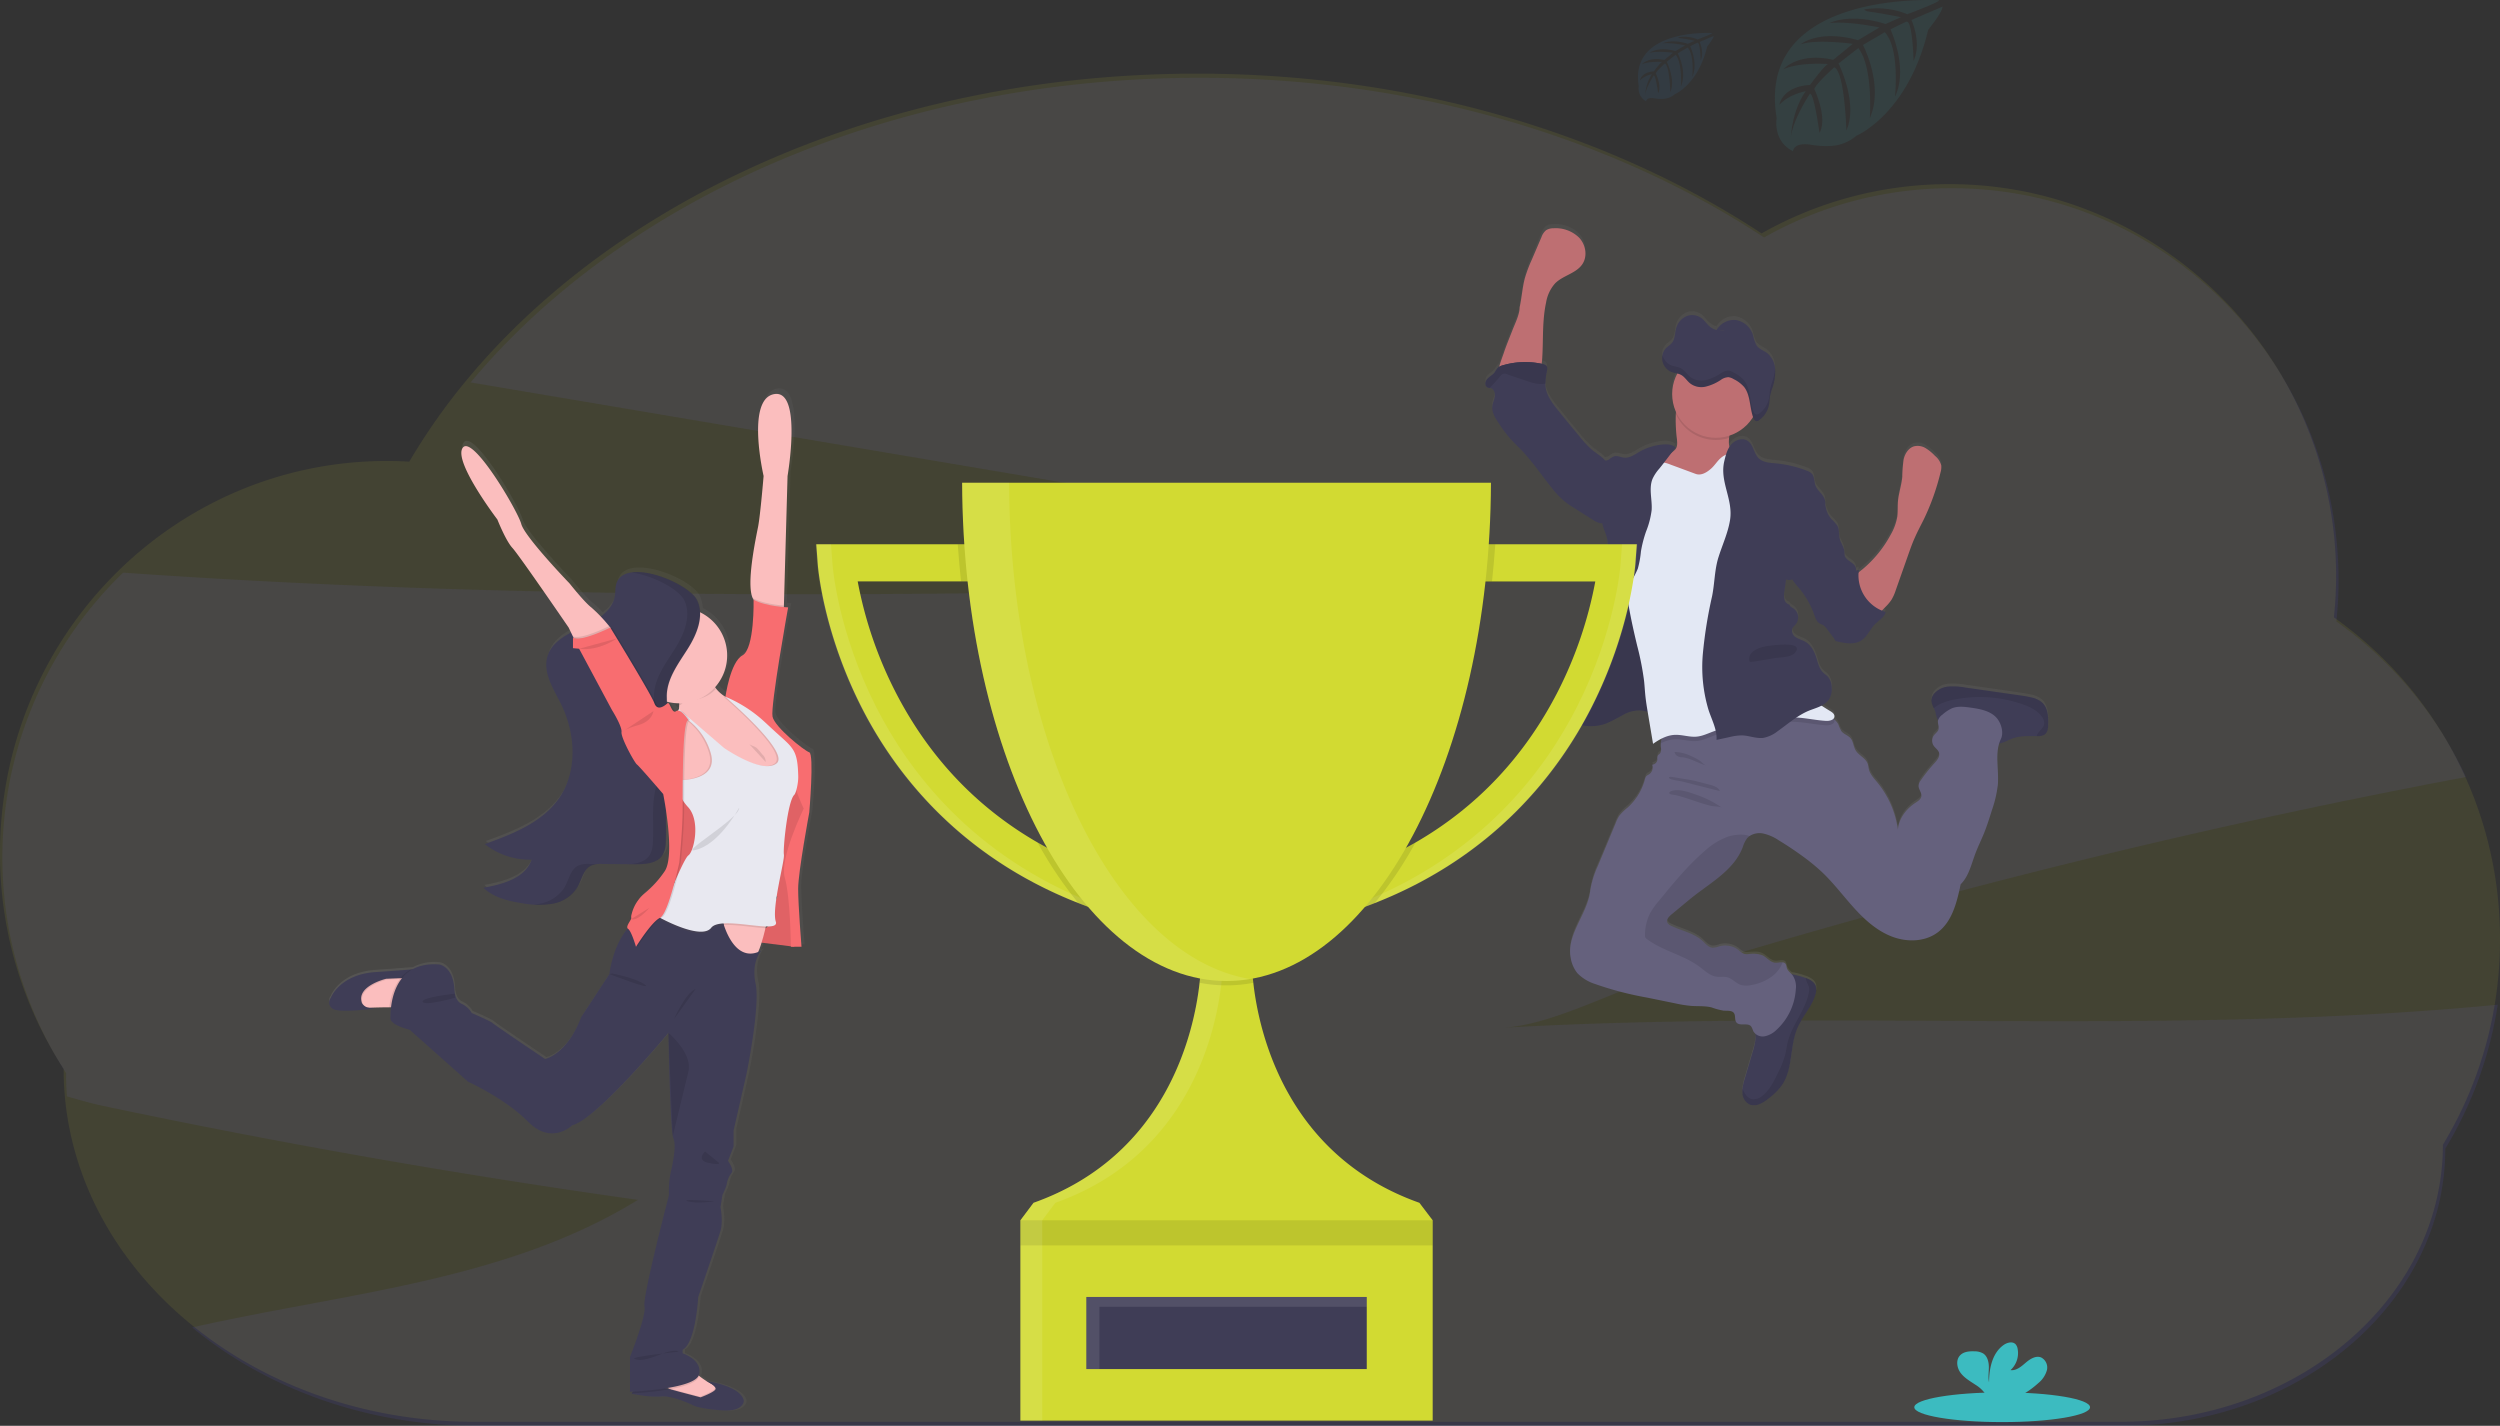 <svg xmlns="http://www.w3.org/2000/svg" xmlns:xlink="http://www.w3.org/1999/xlink" width="884.518" height="504.459" viewBox="0 0 884.518 504.459">
  <rect x="0" y="0" width="884.518" height="504.459" fill="#333333" stroke="none"/>
  <defs>
    <linearGradient id="linear-gradient" x1="0.5" y1="1" x2="0.5" gradientUnits="objectBoundingBox">
      <stop offset="0" stop-color="gray" stop-opacity="0.251"/>
      <stop offset="0.54" stop-color="gray" stop-opacity="0.122"/>
      <stop offset="1" stop-color="gray" stop-opacity="0.102"/>
    </linearGradient>
    <linearGradient id="linear-gradient-2" x1="0" y1="0.5" x2="1" y2="0.5" xlink:href="#linear-gradient"/>
  </defs>
  <g id="Group_1" data-name="Group 1" transform="translate(0.02 0)">
    <path id="Path_16" data-name="Path 16" d="M559.962,495.443c17.087-.974,38.287-12.564,54.771-17.69q29.264-9.077,58.761-17.466Q776.177,431.069,881.065,410.5q9.788-1.925,19.607-3.758a138.791,138.791,0,0,0-45.818-55.026,140.813,140.813,0,0,0,.773-14.52c0-76.652-61.258-138.791-136.85-138.791a134.669,134.669,0,0,0-66.415,17.435c-53.5-35.194-123.335-56.5-199.74-56.5-108.568,0-203.876,43.011-257.882,107.779L448.556,310l155.669,26.288c-177.465,5.3-355.478,10.561-532.433-1.871A140.268,140.268,0,0,0,51.6,511.471h0c0,2.776.116,5.528.325,8.257,4.508,1.291,8.86,2.544,12.765,3.363q94.025,19.863,189.255,33.246c-46.784,28.847-103.759,32.929-157.726,45.145,26.133,21.571,61.621,34.792,100.728,34.792H779.231c63.052,0,114.158-43.893,114.158-98.045h0a139.315,139.315,0,0,0,18.556-50.944C795.275,498.551,677.15,488.77,559.962,495.443Z" transform="translate(-28.245 -131.815)" fill="#6c63ff" opacity="0.1"/>
    <path id="Path_17" data-name="Path 17" d="M912.5,463.791a139.17,139.17,0,0,0-58.761-113.98,142.788,142.788,0,0,0,.773-14.512c0-76.652-61.289-138.768-136.85-138.768a134.748,134.748,0,0,0-66.423,17.427c-53.5-35.21-123.343-56.518-199.747-56.518-124.279,0-231.254,56.4-278.7,137.283-2.636-.155-5.288-.24-7.964-.24-75.569,0-136.85,62.139-136.85,138.791a139.58,139.58,0,0,0,22.515,76.288h0c0,68.966,65.093,124.874,145.355,124.874h582.3c63.044,0,114.15-43.9,114.15-98.053h0a139.573,139.573,0,0,0,20.2-72.593Z" transform="translate(-28 -131.384)" fill="#d2da32" opacity="0.1"/>
    <path id="Path_18" data-name="Path 18" d="M904.545,394.369a8.612,8.612,0,0,0-3.773-1.655c-1.446-.332-2.923-.541-4.392-.773L877.345,389.2a22.421,22.421,0,0,0-5.83-.309,7.4,7.4,0,0,0-5.072,2.629,3.951,3.951,0,0,0-.881,2.474,6.526,6.526,0,0,0,.866,2.567,8.584,8.584,0,0,1,.472,1.137,26,26,0,0,0,.68,2.59,2.2,2.2,0,0,0,.325.51.829.829,0,0,1,0,.131c-.209,1.067.464,2.18.162,3.209-.263.881-1.121,1.415-1.662,2.149a3.232,3.232,0,0,0-.077,3.564c.58.9,1.631,1.508,1.933,2.536.394,1.353-.673,2.66-1.624,3.7a57.4,57.4,0,0,0-4.84,6.1,3.781,3.781,0,0,0-.773,1.817c-.085,1.345,1.206,2.528.982,3.866-.178,1.052-1.206,1.693-2.1,2.319-3.286,2.165-5.922,5.644-6.185,9.58a33.556,33.556,0,0,0-7.484-17.01,12.162,12.162,0,0,1-2.776-4.353c-.17-.673-.2-1.392-.433-2.041-.773-2.049-3.232-2.93-4.307-4.817-.773-1.33-.773-3.039-1.732-4.206s-2.466-1.43-3.294-2.559a16.368,16.368,0,0,1-1.052-2.381,5.2,5.2,0,0,0-1.43-1.716,4.158,4.158,0,0,0-.356-.255,1.229,1.229,0,0,0,.41-.912c0-.9-.9-1.5-1.678-1.948-1.005-.572-1.987-1.191-2.946-1.832a6.889,6.889,0,0,0,2.636-2.157,7.091,7.091,0,0,0,1.005-4.639,5.853,5.853,0,0,0-1.384-3.549c-.487-.518-1.1-.889-1.608-1.376-1.322-1.291-1.77-3.2-2.319-4.964-.727-2.32-1.863-4.755-3.982-5.984-1.021-.6-2.211-.874-3.209-1.5a2.8,2.8,0,0,1-1.484-2.946c.232-.773.951-1.307,1.438-1.964a3.912,3.912,0,0,0-.982-5.412c-.572-.363-1.276-.68-1.392-1.345a2.459,2.459,0,0,1-1.794-1.9,7.332,7.332,0,0,1,0-2.752q.3-2.157.6-4.3a2.8,2.8,0,0,0,2.149,0,18.921,18.921,0,0,0,2.32,3.031,30.286,30.286,0,0,1,5.412,9.394c.441,1.237.889,2.621,2.033,3.278.394.224.843.34,1.229.58a4.592,4.592,0,0,1,1.206,1.237c.928,1.229,1.856,2.451,2.776,3.68l.046.186a1.083,1.083,0,0,0,.124.309,1.028,1.028,0,0,0,.665.34c2.845.657,6.038,1.26,8.5-.294,2.227-1.392,3.2-4.144,5.087-5.984,1.338-1.307,3.232-2.32,3.611-4.16a13.676,13.676,0,0,1-1.33-.487c.387-.387.773-.835,1.3-1.345a16.379,16.379,0,0,0,2.057-2.451A15.8,15.8,0,0,0,852.9,354.8q2.234-6.371,4.484-12.75c.711-2.01,1.423-4.036,2.32-5.992.928-2.118,2.026-4.152,3.039-6.232a82.728,82.728,0,0,0,6.015-16.932,6.184,6.184,0,0,0,.24-2.466,6.5,6.5,0,0,0-2.2-3.34,16.114,16.114,0,0,0-3.294-2.729,5.412,5.412,0,0,0-4.129-.665c-1.979.58-3.224,2.606-3.68,4.639a48.667,48.667,0,0,0-.479,6.185c-.278,2.977-1.3,5.853-1.546,8.837-.131,1.724,0,3.471-.209,5.2a18.957,18.957,0,0,1-2.32,6.4,41.439,41.439,0,0,1-10,12.324c-.472.394-.959.773-1.423,1.2a7.377,7.377,0,0,1,.1-1.005,6.061,6.061,0,0,0-.982.348,2.946,2.946,0,0,0-.116-1.16c-.619-1.848-3.371-2.319-3.866-4.2a8.6,8.6,0,0,1-.131-1.407c-.162-1.647-1.284-3.039-1.67-4.639-.356-1.477-.085-3.093-.773-4.461a12.466,12.466,0,0,0-2.057-2.319,9.1,9.1,0,0,1-1.956-3.688c-.1-.379-.193-.773-.3-1.152a5.274,5.274,0,0,0-.278-2.544c-.7-1.747-2.52-2.868-3.178-4.639-.51-1.376-.286-3.093-1.253-4.16a4.523,4.523,0,0,0-1.832-1.106,40.767,40.767,0,0,0-11.033-2.606c-2.119-.193-4.453-.3-5.969-1.794-1.771-1.732-1.856-4.848-3.928-6.185-1.825-1.183-4.407-.309-5.822,1.353a7.377,7.377,0,0,0-.588.773,8.274,8.274,0,0,1-.162-3.17c0-.263.054-.533.077-.773a15.463,15.463,0,0,0,8.381-6.618v.046l.093.24c.224.564.58,1.106,1.106,1.167h0a1.546,1.546,0,0,0,.959-.348,7.939,7.939,0,0,0,1.283-1.113q.294-.325.557-.673a8.757,8.757,0,0,0,.912-1.546,9.191,9.191,0,0,0,.773-2.59c.139-.9.155-1.817.309-2.714a16.7,16.7,0,0,1,.564-2.049c.077-.224.155-.448.224-.673s.17-.526.247-.773a17.921,17.921,0,0,0,.773-4.9v-.835a8.157,8.157,0,0,0-2.6-5.76c-1.33-1.09-3.093-1.546-4.067-3.023a14.385,14.385,0,0,1-1.144-3.425,7.731,7.731,0,0,0-6.077-5.466,6.765,6.765,0,0,0-4.809,1.322h0l-.108.085h0a7.732,7.732,0,0,0-1.917,2.134,6.378,6.378,0,0,1-2.722-1.546c-.773-.719-1.368-1.624-2.149-2.32a5.528,5.528,0,0,0-5.5-1.16,6.579,6.579,0,0,0-3.935,4.508c-.425,1.593-.348,3.425-1.237,4.755-.688,1.036-1.817,1.546-2.606,2.49a4.685,4.685,0,0,0-.974,2.064h0a5.587,5.587,0,0,0-.131,1.291h0a2.353,2.353,0,0,0,.046.572v.093a4.089,4.089,0,0,0,.131.626h0a5.41,5.41,0,0,0,1.152,2.119,5.088,5.088,0,0,0,1.863,1.345,7.55,7.55,0,0,0,.9.286l.92.209.325.077a15.417,15.417,0,0,0-.433,13.615,6.211,6.211,0,0,1-.077.649,53.469,53.469,0,0,0,.4,9.116,4.892,4.892,0,0,1-.564,3.472,6.587,6.587,0,0,1-1.121,1c.417-.541.843-1.075,1.276-1.608-1.09-1.1-2.814-1.237-4.361-1.129a20.2,20.2,0,0,0-8.5,2.6c-1.732,1-3.51,2.319-5.489,2.088-1.167-.131-2.32-.773-3.456-.464a7.006,7.006,0,0,0-1.771,1.051,2.4,2.4,0,0,1-1.454.448c-1.214-1.492-3.093-2.505-4.546-3.719a35.821,35.821,0,0,1-4.523-4.848c-2.505-3.023-5-6.054-7.461-9.108-2.072-2.567-4.2-5.343-4.562-8.629a8.418,8.418,0,0,1-.054-.982,24.98,24.98,0,0,1,.588-4.639,2.318,2.318,0,0,0,0-1.121c-.232-.773-1.121-1.059-1.887-1.229h0c.1-.6.17-1.206.209-1.786.433-6.649-.039-13.407,1.369-19.917a13.538,13.538,0,0,1,3.209-6.858c2.822-2.853,7.546-3.541,9.711-6.92,1.809-2.814,1.09-6.8-1.183-9.278a11.71,11.71,0,0,0-9.108-3.371,4.7,4.7,0,0,0-2.652.711,5.636,5.636,0,0,0-1.608,2.443l-3.317,8.064a48.791,48.791,0,0,0-2.428,6.479c-.928,3.386-1.137,6.958-1.871,10.376,0,2.629-1.693,5.907-2.621,8.327-1.036,2.721-2.157,5.412-3.093,8.188-.232.7-1.044,2.76-1.546,4.639a2.829,2.829,0,0,0-.526.394,13.985,13.985,0,0,0-1.1,1.631c-.7.928-1.848,1.423-2.621,2.319s-.936,2.544.139,2.992a3.155,3.155,0,0,0,.673.147,2.614,2.614,0,0,1,.417.07c1.16.325,1.616,1.786,1.446,2.992s-.773,2.319-.874,3.526c-.209,2.134,1.044,4.121,2.25,5.915a50.972,50.972,0,0,0,4.129,5.559c1.09,1.222,2.319,2.319,3.417,3.495,4.183,4.3,7.508,9.324,11.265,13.994a31.025,31.025,0,0,0,4.585,4.809,34.516,34.516,0,0,0,3.471,2.389l6.464,4.1a7.084,7.084,0,0,0,2.443,1.152,3.25,3.25,0,0,0,.866,0c.039.193.07.379.116.572.5,2.026,1.608,3.866,1.732,5.93s-.062,4.175.085,6.263c.139,1.925.564,3.866.673,5.76.217,3.649-.68,7.252-1.546,10.824-1.307,5.227-2.1,10.561-4.639,15.3a9,9,0,0,0-1.546,4.129,2.137,2.137,0,0,0,.046.541h0l-1.16.657c-.34.193-.68.387-.99.588-1.469.959-3.039,2.018-3.642,3.673-.487,1.338-.263,2.868-.85,4.167a1.862,1.862,0,0,1-.093.17c-.619,1.206-1.848,2.1-2.126,3.425h0c-.209,1.013.193,2.088,0,3.093v.039a11.2,11.2,0,0,0-.418,1.546,1.852,1.852,0,0,0,.046.51,2.946,2.946,0,0,0,.928,1.508,6.176,6.176,0,0,0,.9.719q.495.325,1.02.6l.2.108c.294.155.588.3.889.441l.2.085c.348.155.7.294,1.059.417l.247.077c.278.093.564.178.85.247l.193.062.178.039.773.162.286.054q.51.085,1.044.139h.309c.263,0,.518.039.773.046h1.415a8.662,8.662,0,0,0,1.09-.1h.116c.325-.046.649-.1.974-.17l.247-.054c.3-.07.6-.139.9-.232l.162-.046c.363-.108.727-.224,1.082-.363a28.411,28.411,0,0,0,3.572-1.771c.773-.425,1.546-.858,2.32-1.253a18.008,18.008,0,0,1,1.763-.773,9.951,9.951,0,0,1,4.639-.773,18.151,18.151,0,0,1,2.319.472q0,.128,0,.255.943,5.567,1.863,11.134a22.667,22.667,0,0,1,3.2-1.925,7.115,7.115,0,0,0-.41,1.74,6.9,6.9,0,0,0,0,1.384,3,3,0,0,1-.216,2.126c-.271.356-.773.557-.92.959a3.272,3.272,0,0,0-.077,1.26,2.01,2.01,0,0,1-1.84,1.871,2.938,2.938,0,0,1-1.167,3.448,4.088,4.088,0,0,0-.9.588,2.675,2.675,0,0,0-.518,1.167,20.66,20.66,0,0,1-6.054,9.951,19.466,19.466,0,0,0-2.992,2.923,13.3,13.3,0,0,0-1.353,2.667q-3.093,7.562-6.278,15.131a33.574,33.574,0,0,0-2.691,8.729c-.928,8.335-8.35,15.4-6.958,23.674a11.6,11.6,0,0,0,2.412,5.652,14.228,14.228,0,0,0,6.185,3.8c5.961,2.319,12.247,3.588,18.51,4.863l9.835,2.018a42.986,42.986,0,0,0,5.861.928c2.374.162,4.809-.062,7.121.541a22.1,22.1,0,0,0,4.276,1.137c1.268.07,2.83-.2,3.58.835s.17,2.4.881,3.325c1.144,1.461,3.935,0,5.18,1.376a6.408,6.408,0,0,1,.773,1.709,3.093,3.093,0,0,0,.773.974,6.536,6.536,0,0,1,.093,1.322,22.8,22.8,0,0,1-1.113,5.273q-1.392,4.709-2.776,9.425a20.87,20.87,0,0,0-.773,3.4,8.17,8.17,0,0,0,0,1.685,4.629,4.629,0,0,0,2.776,4.028,5.087,5.087,0,0,0,3.758-.464,16.607,16.607,0,0,0,3.093-2.088,21.115,21.115,0,0,0,4.461-4.593c3.866-5.783,2.613-13.608,5.327-20,1.8-4.268,5.312-7.732,6.479-12.232a4.894,4.894,0,0,0,.093-2.644c-.487-1.546-2.134-2.428-3.672-2.984h-.07a31.7,31.7,0,0,0-3.866-1.106c-.325-.07-.657-.124-.99-.178a6.07,6.07,0,0,1-1.709-2.227,5.181,5.181,0,0,0-.363-1.338,1.392,1.392,0,0,0-1.113-.619c-.773-.077-1.809.2-2.652.139-1.724-.124-2.868-1.817-4.415-2.6s-3.224-.588-4.871-.472a4.507,4.507,0,0,1-1.763-.108,6.626,6.626,0,0,1-1.856-1.276,7.778,7.778,0,0,0-6.812-1.368,7.425,7.425,0,0,1-2.32.526c-1.508-.085-2.575-1.43-3.688-2.451-3.046-2.791-7.384-3.526-11.079-5.358a2.528,2.528,0,0,1-1.33-1.144c-.425-1.051.534-2.1,1.4-2.822l6.355-5.281c6.958-5.783,15.657-10.136,18.888-18.618a10.769,10.769,0,0,1,1.546-3.178,4.31,4.31,0,0,1,.858-.773,6.5,6.5,0,0,1,4.755-.928,16.06,16.06,0,0,1,5.6,2.443q4.152,2.513,8.08,5.412a71.482,71.482,0,0,1,7.384,6.062c4.059,3.866,7.438,8.451,11.219,12.618s8.1,8.056,13.353,10.051,11.6,1.91,16.105-1.438c5.2-3.866,6.873-10.778,8.188-17.118,2.9-2.8,3.773-7.059,5.188-10.824.889-2.389,2.026-4.639,2.984-7.02,1.144-2.8,2.041-5.69,2.938-8.574a41.231,41.231,0,0,0,2.057-8.946c.371-4.817-.92-9.943.433-14.466,1.786-.394,3.41-1.4,5.165-1.987,2.613-.858,5.412-.719,8.18-.7H903a4.221,4.221,0,0,0,2.722-.642,4.333,4.333,0,0,0,1.121-3.294C906.949,399.611,906.764,396.286,904.545,394.369ZM792.521,262.482a5.743,5.743,0,0,1-1.956.139Z" transform="translate(-182.196 -146.994)" fill="url(#linear-gradient)"/>
    <path id="Path_19" data-name="Path 19" d="M812.927,329.773a8.5,8.5,0,0,1-3.216,1.709l-5.482,1.964c-2.977,1.067-6.085,2.142-9.224,1.755-1.755-.217-9.278-1.322-10.414-2.691-1.732-2.118,4.337-5.234,6.409-7.02a8.766,8.766,0,0,0,1.3-1.144c.773-.943.673-2.265.564-3.456a53.357,53.357,0,0,1-.4-9.1,18.367,18.367,0,0,1,.309-2.157c.773-3.557,4.082-2.258,6.7-1.314a52.356,52.356,0,0,1,9.085,3.935,6.517,6.517,0,0,1,2.242,1.9c1.144,1.732.688,4.005.5,6.185-.162,1.693-.155,3.317.9,4.546a11.7,11.7,0,0,1,1.461,1.546A2.9,2.9,0,0,1,812.927,329.773Z" transform="translate(-199.556 -165.375)" fill="#be6f72"/>
    <path id="Path_20" data-name="Path 20" d="M721.151,256.108c.773-3.425.943-6.959,1.871-10.353a48.466,48.466,0,0,1,2.428-6.456l3.41-7.956a5.611,5.611,0,0,1,1.608-2.435,4.762,4.762,0,0,1,2.652-.711,11.815,11.815,0,0,1,9.108,3.363c2.273,2.451,2.992,6.417,1.183,9.224-2.165,3.379-6.889,4.059-9.711,6.9a13.519,13.519,0,0,0-3.209,6.842c-1.407,6.495-.935,13.229-1.369,19.863-.139,2.064-.541,4.422-2.319,5.49a6.765,6.765,0,0,1-3.464.673l-5.072.085c-.851,0-3.935.534-4.5-.108-.99-1.121,1.268-6.7,1.678-7.948.912-2.76,2.033-5.451,3.093-8.165C719.458,262,721.151,258.729,721.151,256.108Z" transform="translate(-183.504 -147.432)" fill="#be6f72"/>
    <path id="Path_21" data-name="Path 21" d="M851.231,576.414c-1.167,4.469-4.678,7.948-6.479,12.208-2.714,6.379-1.492,14.18-5.327,19.948a21.071,21.071,0,0,1-4.461,4.6,16.565,16.565,0,0,1-3.093,2.08,5.087,5.087,0,0,1-3.757.464,4.627,4.627,0,0,1-2.776-4.021,8.1,8.1,0,0,1,0-1.678,20.8,20.8,0,0,1,.773-3.394q1.392-4.693,2.776-9.4A22.752,22.752,0,0,0,830,591.963c.1-1.948-1.136-4.484-.611-6.3.24-.82,1.136-1.546,1.546-2.234a12.93,12.93,0,0,0,1.33-3.162c.634-2.157,1.067-4.461,2.4-6.278a14.733,14.733,0,0,1,3.015-2.822,7.994,7.994,0,0,1,2.876-1.616,7.043,7.043,0,0,1,3.093.147,30.359,30.359,0,0,1,3.866,1.1h.07c1.546.557,3.185,1.415,3.672,2.977A4.862,4.862,0,0,1,851.231,576.414Z" transform="translate(-208.858 -224.841)" fill="#3f3d56"/>
    <path id="Path_22" data-name="Path 22" d="M953.125,451.51c-.046,1.2-.193,2.536-1.121,3.286a4.221,4.221,0,0,1-2.721.642h-.209c-2.76,0-5.567-.155-8.18.7-1.987.657-3.812,1.863-5.884,2.1-2.853.325-5.536-1.237-8.064-2.6a80.22,80.22,0,0,0-7.322-3.479c-1.639-.673-4.987-1.106-5.776-2.9a26.357,26.357,0,0,1-.68-2.582,8.591,8.591,0,0,0-.472-1.137,6.535,6.535,0,0,1-.866-2.559,3.952,3.952,0,0,1,.881-2.474,7.415,7.415,0,0,1,5.064-2.606,22.422,22.422,0,0,1,5.83.309l19.035,2.737c1.469.209,2.946.418,4.392.773a8.614,8.614,0,0,1,3.773,1.655C953.055,445.271,953.241,448.588,953.125,451.51Z" transform="translate(-228.488 -194.989)" fill="#3f3d56"/>
    <path id="Path_23" data-name="Path 23" d="M898.885,458.413c-2.319,4.894-.65,10.685-1.067,16.1a41.038,41.038,0,0,1-2.057,8.922c-.9,2.876-1.794,5.76-2.938,8.551-.959,2.319-2.1,4.639-2.984,7-1.415,3.773-2.319,8.018-5.188,10.824-1.314,6.324-2.984,13.237-8.188,17.071-4.523,3.34-10.824,3.456-16.105,1.438s-9.572-5.884-13.353-10.051-7.159-8.706-11.219-12.587a70.382,70.382,0,0,0-7.4-6.054q-3.928-2.853-8.08-5.366a16.185,16.185,0,0,0-5.6-2.435,6.5,6.5,0,0,0-4.755.928,4.315,4.315,0,0,0-.858.773,10.643,10.643,0,0,0-1.546,3.17c-3.247,8.458-11.961,12.8-18.919,18.571l-6.355,5.265c-.866.719-1.825,1.771-1.4,2.814a2.528,2.528,0,0,0,1.33,1.144c3.7,1.825,8.033,2.559,11.08,5.343,1.113,1.021,2.18,2.366,3.688,2.443a7.407,7.407,0,0,0,2.32-.518,7.8,7.8,0,0,1,6.811,1.361,6.625,6.625,0,0,0,1.856,1.276,4.507,4.507,0,0,0,1.763.108,9.411,9.411,0,0,1,4.871.472c1.477.734,2.691,2.466,4.415,2.59.843.062,1.848-.217,2.652-.139a1.392,1.392,0,0,1,1.113.619,5.124,5.124,0,0,1,.363,1.33c.317,1.09,1.384,1.755,2.08,2.652a7.326,7.326,0,0,1,1.113,4.987,21.278,21.278,0,0,1-6.773,14.242,8.381,8.381,0,0,1-4.167,2.32,3.866,3.866,0,0,1-4.129-1.832,6.347,6.347,0,0,0-.773-1.7c-1.245-1.368-4.036.085-5.18-1.376-.711-.912-.2-2.374-.881-3.317s-2.32-.773-3.58-.827a22.681,22.681,0,0,1-4.276-1.137c-2.32-.6-4.747-.379-7.121-.541a42.992,42.992,0,0,1-5.861-.928l-9.835-2.01a116.56,116.56,0,0,1-18.51-4.848,14.894,14.894,0,0,1-6.185-3.789,11.6,11.6,0,0,1-2.412-5.644c-1.4-8.25,6.023-15.3,6.958-23.612a33.122,33.122,0,0,1,2.691-8.706q3.147-7.546,6.278-15.1a13.449,13.449,0,0,1,1.314-2.675,19.407,19.407,0,0,1,2.992-2.915,20.59,20.59,0,0,0,6.054-9.927,2.675,2.675,0,0,1,.518-1.167,4.344,4.344,0,0,1,.9-.58,2.938,2.938,0,0,0,1.168-3.441,2.01,2.01,0,0,0,1.84-1.871,3.231,3.231,0,0,1,.077-1.253c.186-.4.649-.6.92-.959a2.988,2.988,0,0,0,.217-2.118,6.9,6.9,0,0,1,0-1.384,7.105,7.105,0,0,1,2.072-4.322c1.848-1.817,4.477-1.345,7.028-1.778a40.257,40.257,0,0,0,7.422-2.374,72.918,72.918,0,0,1,20.961-4.848,45.763,45.763,0,0,1,21.169,3.371,12.032,12.032,0,0,1,2.729,1.546,5.173,5.173,0,0,1,1.43,1.709,15.936,15.936,0,0,0,1.052,2.374c.827,1.129,2.389,1.492,3.294,2.559s.982,2.868,1.732,4.191c1.075,1.887,3.564,2.76,4.307,4.809.232.649.263,1.361.433,2.033.417,1.685,1.67,3.015,2.776,4.345a33.408,33.408,0,0,1,7.484,17.01c.247-3.92,2.884-7.391,6.185-9.556.889-.58,1.917-1.222,2.1-2.273.224-1.33-1.067-2.513-.982-3.866a3.787,3.787,0,0,1,.773-1.809,57.217,57.217,0,0,1,4.84-6.085c.951-1.044,2.018-2.32,1.624-3.7-.3-1.028-1.353-1.631-1.933-2.528a3.216,3.216,0,0,1,.077-3.557c.541-.734,1.4-1.268,1.662-2.142.3-1.028-.371-2.142-.162-3.2a3.958,3.958,0,0,1,1.593-2.064,13.246,13.246,0,0,1,3.456-2.273c2.041-.773,4.314-.487,6.479-.186,3.619.5,7.677,1.276,9.719,4.307C899.194,453.511,899.859,456.387,898.885,458.413Z" transform="translate(-190.979 -196.943)" fill="#65617d"/>
    <path id="Path_24" data-name="Path 24" d="M953.118,451.51c-.046,1.2-.193,2.536-1.121,3.286a4.221,4.221,0,0,1-2.722.642h-.209c.317-1.608,2.273-2.528,2.613-4.16a3.68,3.68,0,0,0-.85-2.807c-1.655-2.234-4.314-3.472-6.958-4.376a46.1,46.1,0,0,0-23.241-1.74,23.4,23.4,0,0,0-6.108,1.879,19.9,19.9,0,0,0-1.856,1.314,6.536,6.536,0,0,1-.866-2.559,3.951,3.951,0,0,1,.881-2.474,7.414,7.414,0,0,1,5.064-2.606,22.421,22.421,0,0,1,5.83.309l19.035,2.737c1.469.209,2.946.418,4.391.773a8.613,8.613,0,0,1,3.773,1.655C953.048,445.271,953.234,448.588,953.118,451.51Z" transform="translate(-228.481 -194.989)" opacity="0.1"/>
    <path id="Path_25" data-name="Path 25" d="M851.231,576.818c-1.167,4.469-4.678,7.948-6.479,12.208-2.714,6.379-1.492,14.18-5.327,19.948a21.071,21.071,0,0,1-4.461,4.6,16.565,16.565,0,0,1-3.093,2.08,5.087,5.087,0,0,1-3.757.464,4.627,4.627,0,0,1-2.776-4.021,8.1,8.1,0,0,1,0-1.678l.046.124c.673,1.624,1.771,3.325,3.5,3.611a4.739,4.739,0,0,0,3.572-1.26c2.552-2.049,4.036-5.1,5.451-8.049a33.477,33.477,0,0,0,2.614-6.672c.309-1.314.456-2.66.773-3.974,1.469-6.386,6.471-11.6,7.577-18.069a4.428,4.428,0,0,0,.062-1.353,6.833,6.833,0,0,0-.665-1.685,8.351,8.351,0,0,1-.588-1.871c1.546.557,3.185,1.415,3.672,2.977a4.862,4.862,0,0,1-.124,2.621Z" transform="translate(-208.858 -225.244)" opacity="0.1"/>
    <path id="Path_26" data-name="Path 26" d="M829.444,550.862a11.205,11.205,0,0,1-3.487,4.763,17.009,17.009,0,0,1-7.508,3.247,7.469,7.469,0,0,1-3.866-.046c-1.716-.6-2.953-2.2-4.708-2.667-1.253-.34-2.6-.039-3.866-.224-2.281-.317-4.051-2.057-5.892-3.448-5.636-4.237-13.036-5.606-18.672-9.842a1.732,1.732,0,0,1-.6-.626,1.863,1.863,0,0,1-.116-.874,17.781,17.781,0,0,1,1.693-7.43,25.919,25.919,0,0,1,3.185-4.539c5.049-6.185,10.121-12.417,16.167-17.636a24.5,24.5,0,0,1,8.5-5.219c1.778-.549,5.288-1.067,7.453-.139a4.311,4.311,0,0,0-.858.773,10.641,10.641,0,0,0-1.546,3.17c-3.255,8.466-11.969,12.811-18.927,18.579l-6.355,5.265c-.866.719-1.825,1.77-1.4,2.814a2.528,2.528,0,0,0,1.33,1.144c3.7,1.825,8.033,2.559,11.08,5.343,1.113,1.021,2.18,2.366,3.688,2.443a7.407,7.407,0,0,0,2.319-.518,7.8,7.8,0,0,1,6.811,1.361,6.626,6.626,0,0,0,1.856,1.276,4.508,4.508,0,0,0,1.763.108,9.411,9.411,0,0,1,4.871.472c1.477.734,2.691,2.466,4.415,2.59C827.635,551.063,828.64,550.769,829.444,550.862Z" transform="translate(-198.747 -210.375)" opacity="0.1"/>
    <path id="Path_27" data-name="Path 27" d="M749.673,420.1c-1.469.943-3.031,2.01-3.634,3.649-.495,1.338-.263,2.868-.858,4.167s-1.933,2.2-2.227,3.6c-.209,1.013.2,2.08,0,3.093a13.3,13.3,0,0,0-.425,1.608c-.077,1.152.912,2.088,1.879,2.729a15.7,15.7,0,0,0,14.048,1.546,63.449,63.449,0,0,0,5.907-3.023,11.683,11.683,0,0,1,6.363-1.546c1.276.139,2.5.6,3.773.773a3.958,3.958,0,0,0,3.533-1.052,4.406,4.406,0,0,0,.773-1.832c1.075-4.245.588-8.745-.433-13.012s-2.567-8.373-3.657-12.618a57.892,57.892,0,0,0-2.66-9.348c-1.291-2.977-3.464-5.745-6.5-6.881a1.214,1.214,0,0,0-.773-.1,1.315,1.315,0,0,0-.5.371,23.776,23.776,0,0,0-5.3,8.922c-1.214,3.7-1.546,7.631-2.66,11.35-.479,1.546-1.1,3.618-2.32,4.8A26.5,26.5,0,0,1,749.673,420.1Z" transform="translate(-190.083 -184.552)" fill="#3f3d56"/>
    <path id="Path_28" data-name="Path 28" d="M778.833,433.773a4.509,4.509,0,0,1-.812,1.832,3.92,3.92,0,0,1-3.533,1.044c-1.268-.155-2.49-.626-3.765-.773a11.66,11.66,0,0,0-6.363,1.546c-1.979.99-3.866,2.219-5.915,3.015a15.61,15.61,0,0,1-9.379.534,15.132,15.132,0,0,1-4.639-2.041c-.974-.634-1.956-1.546-1.879-2.729a13.242,13.242,0,0,1,.425-1.6c.2-1.013-.2-2.08,0-3.093.294-1.392,1.639-2.32,2.227-3.6s.363-2.822.85-4.16c.6-1.647,2.173-2.706,3.642-3.657s3.216-1.678,4.392-2.83a4.356,4.356,0,0,0,.41-.572,13.916,13.916,0,0,0,1.84-4.26c1.136-3.727,1.446-7.647,2.652-11.358a23.822,23.822,0,0,1,5.312-8.915,1.167,1.167,0,0,1,.495-.371,1.236,1.236,0,0,1,.773.093c3.031,1.144,5.2,3.912,6.5,6.889s1.848,6.185,2.66,9.34c1.082,4.245,2.636,8.366,3.657,12.626S779.908,429.521,778.833,433.773Z" transform="translate(-190.088 -184.536)" opacity="0.1"/>
    <path id="Path_29" data-name="Path 29" d="M813.694,320.324a15.464,15.464,0,0,1-18.834-8.5,18.381,18.381,0,0,1,.309-2.157c.773-3.557,4.082-2.258,6.7-1.314a52.356,52.356,0,0,1,9.085,3.935,6.518,6.518,0,0,1,2.242,1.9C814.336,315.894,813.88,318.167,813.694,320.324Z" transform="translate(-201.955 -165.382)" opacity="0.1"/>
    <circle id="Ellipse_16" data-name="Ellipse 16" cx="15.463" cy="15.463" r="15.463" transform="translate(591.606 123.969)" fill="#be6f72"/>
    <path id="Path_30" data-name="Path 30" d="M849.428,451.939c0,1.283-1.74,1.693-3.031,1.624-4.639-.271-9.177-1.546-13.77-1.16-5.807.526-11.141,3.734-16.963,4.028-2.242.116-4.523-.216-6.734.193-2.861.534-5.412,2.273-8.327,2.521-2.528.216-5.026-.735-7.554-.634A12.139,12.139,0,0,0,788,459.949a7.105,7.105,0,0,1,2.072-4.322c1.848-1.817,4.477-1.345,7.028-1.778a40.258,40.258,0,0,0,7.422-2.374,72.918,72.918,0,0,1,20.961-4.848,45.764,45.764,0,0,1,21.161,3.348,12.035,12.035,0,0,1,2.729,1.546A1.212,1.212,0,0,1,849.428,451.939Z" transform="translate(-200.399 -196.949)" opacity="0.1"/>
    <path id="Path_31" data-name="Path 31" d="M796.553,338.428l-6.263-2.319-2.644-.974a12.787,12.787,0,0,0-3.371-.9c-3.031-.232-5.884,1.786-7.5,4.361s-2.227,5.644-2.745,8.636q-1.067,6.139-1.809,12.324a80.526,80.526,0,0,0-.812,11.242c.178,9.572,2.2,19.012,4.43,28.329a99.663,99.663,0,0,1,2.466,12.564c.186,1.747.271,3.5.456,5.257.2,1.972.526,3.92.851,5.876l1.863,11.11c2.319-1.647,4.956-3.093,7.809-3.178,2.528-.093,5.033.85,7.554.634,2.9-.24,5.466-1.979,8.327-2.513,2.211-.41,4.492-.085,6.742-.193,5.814-.294,11.157-3.51,16.955-4.028,4.6-.418,9.17.881,13.778,1.152,1.283.077,3.023-.332,3.023-1.624,0-.9-.9-1.492-1.678-1.941a82.731,82.731,0,0,1-10.476-7.477c-3.046-2.412-6.139-4.886-8.234-8.149-5.049-7.848-3.317-18.463-7.623-26.744-3.5-6.727,0-15.541,0-23.125a35.176,35.176,0,0,0-2.961-17.311l-3.008-7.616a1.246,1.246,0,0,0-.355-.58,1.183,1.183,0,0,0-.688-.209,7.253,7.253,0,0,0-4.995,1.6c-1.415,1.152-2.319,2.807-3.711,4C800.411,337.964,798.448,339.124,796.553,338.428Z" transform="translate(-196.636 -170.759)" fill="#e3e8f4"/>
    <path id="Path_32" data-name="Path 32" d="M814.732,332.612c.495-2.118,1.028-4.322,2.443-5.977s4-2.528,5.822-1.345c2.072,1.345,2.157,4.453,3.928,6.185,1.546,1.484,3.866,1.6,5.969,1.794a40.476,40.476,0,0,1,11.033,2.6,4.506,4.506,0,0,1,1.832,1.1c.966,1.1.773,2.783,1.252,4.152.657,1.763,2.474,2.884,3.178,4.639.773,1.948,0,4.129-.65,6.131-1.167,3.6-1.9,7.33-3.038,10.94a24.359,24.359,0,0,1-5.412,9.889c-1.175,1.206-2.923,2.319-4.469,1.6l-.6,4.291a7.293,7.293,0,0,0,0,2.745,2.459,2.459,0,0,0,1.794,1.9c.116.665.82.982,1.392,1.345a3.866,3.866,0,0,1,.982,5.412c-.487.657-1.206,1.175-1.438,1.956a2.779,2.779,0,0,0,1.484,2.938c1.005.619,2.188.9,3.209,1.5,2.119,1.222,3.255,3.626,3.982,5.961.541,1.763.99,3.673,2.32,4.956.51.487,1.121.858,1.608,1.368a5.869,5.869,0,0,1,1.384,3.549,7.044,7.044,0,0,1-1.005,4.639c-1.546,2.211-4.43,2.868-6.958,3.866-4.106,1.685-7.484,4.7-11.1,7.268a11.845,11.845,0,0,1-5.064,2.381c-2.505.332-4.971-.773-7.492-.874a18.6,18.6,0,0,0-4.469.588l-4.639,1.005c.247-3.6-1.732-7.2-2.837-10.623a52.79,52.79,0,0,1-1.979-20.1,157.444,157.444,0,0,1,3.232-20.056c.951-4.639.858-9.487,2.319-13.994,1.369-4.337,3.325-8.5,4.044-13.02C817.964,346.011,813.077,339.818,814.732,332.612Z" transform="translate(-204.709 -169.335)" fill="#3f3d56"/>
    <path id="Path_33" data-name="Path 33" d="M859.04,353.088a8.508,8.508,0,0,1,.889,2.513,9.069,9.069,0,0,0,1.956,3.68,12.67,12.67,0,0,1,2.057,2.32c.711,1.345.441,2.984.773,4.453.386,1.6,1.508,2.992,1.67,4.639a8.513,8.513,0,0,0,.131,1.407c.5,1.871,3.255,2.319,3.866,4.191.41,1.214-.294,2.536-.162,3.812a3.354,3.354,0,0,1,.07,1.206,2.45,2.45,0,0,1-.881,1.129,17.783,17.783,0,0,0-5.087,9.054,51.558,51.558,0,0,0-1.168,10.461l-3.023-4a4.593,4.593,0,0,0-1.206-1.237c-.386-.232-.835-.348-1.229-.58-1.144-.649-1.593-2.026-2.033-3.263a30.157,30.157,0,0,0-5.412-9.371c-1.229-1.446-2.66-2.9-2.93-4.778a8.8,8.8,0,0,1,.139-2.582c.773-5.064,1.6-10.252,4.067-14.744,1.152-2.1,2.644-4,3.75-6.139C856.017,353.846,857.061,350.165,859.04,353.088Z" transform="translate(-213.846 -175.515)" fill="#3f3d56"/>
    <path id="Path_34" data-name="Path 34" d="M751.116,343.758a3.533,3.533,0,0,1-.479,1.856,2.443,2.443,0,0,1-2.443.773,7.068,7.068,0,0,1-2.443-1.144q-3.232-2.041-6.464-4.09a35.791,35.791,0,0,1-3.472-2.381,30.988,30.988,0,0,1-4.585-4.8c-3.758-4.639-7.082-9.672-11.265-13.917-1.136-1.16-2.319-2.273-3.417-3.487a50.879,50.879,0,0,1-4.129-5.551c-1.206-1.786-2.459-3.765-2.25-5.9.124-1.206.7-2.32.874-3.518s-.286-2.66-1.446-2.984a2.619,2.619,0,0,0-.418-.07,3.152,3.152,0,0,1-.673-.147c-1.075-.448-.912-2.111-.139-2.984s1.917-1.361,2.621-2.319a13.977,13.977,0,0,1,1.1-1.631,4.183,4.183,0,0,1,1.8-.9,27.881,27.881,0,0,1,13.724-.518c.773.17,1.654.479,1.886,1.229a2.266,2.266,0,0,1,0,1.113,24.886,24.886,0,0,0-.588,4.639,8.2,8.2,0,0,0,.054.974c.363,3.278,2.49,6.054,4.562,8.613,2.459,3.046,4.956,6.069,7.461,9.085a35.7,35.7,0,0,0,4.523,4.832c1.546,1.283,3.549,2.32,4.755,3.966.982,1.33.665,3.147.773,4.747A105.394,105.394,0,0,1,751.116,343.758Z" transform="translate(-182.194 -161.322)" fill="#3f3d56"/>
    <path id="Path_35" data-name="Path 35" d="M887.063,384.717a16.227,16.227,0,0,0,2.057-2.435,16.065,16.065,0,0,0,1.546-3.456l4.484-12.719c.711-2.01,1.423-4.028,2.32-5.984.928-2.111,2.026-4.144,3.038-6.185a82.5,82.5,0,0,0,6.007-16.816,6.234,6.234,0,0,0,.24-2.466,6.484,6.484,0,0,0-2.2-3.332,16.074,16.074,0,0,0-3.294-2.722,5.412,5.412,0,0,0-4.129-.665c-1.979.58-3.224,2.606-3.68,4.639a48.459,48.459,0,0,0-.479,6.185c-.278,2.969-1.3,5.837-1.546,8.814-.131,1.724,0,3.464-.209,5.18a18.921,18.921,0,0,1-2.32,6.394,41.512,41.512,0,0,1-10,12.293,16.072,16.072,0,0,0-3,2.884,9.41,9.41,0,0,0-1.446,3.6,8.3,8.3,0,0,0,.626,5.853c1.26,2.149,3.68,3.093,5.992,3.572C884.2,388,884.922,386.936,887.063,384.717Z" transform="translate(-219.95 -170.024)" fill="#be6f72"/>
    <path id="Path_36" data-name="Path 36" d="M807.7,273.471a7.214,7.214,0,0,1,7-3.8,7.732,7.732,0,0,1,6.077,5.459,14.109,14.109,0,0,0,1.144,3.417c.959,1.492,2.737,1.925,4.067,3.008a8.141,8.141,0,0,1,2.6,5.752,17.4,17.4,0,0,1-1.028,6.5,20.659,20.659,0,0,0-.773,2.722c-.155.9-.17,1.809-.309,2.706a8.814,8.814,0,0,1-3.549,5.853,1.546,1.546,0,0,1-.959.348c-.6-.07-.974-.773-1.2-1.407-1.229-3.549-.936-7.886-3.2-10.716a11.714,11.714,0,0,0-3.665-2.729,4.724,4.724,0,0,0-1.871-.7,4.925,4.925,0,0,0-2.706.99,16.849,16.849,0,0,1-5.35,2.366,6.572,6.572,0,0,1-5.528-1.191c-1.067-.881-1.848-2.2-3.031-2.892s-2.42-.649-3.588-1.121a5.312,5.312,0,0,1-2.149-8.1c.773-.928,1.917-1.454,2.606-2.482.889-1.33.812-3.155,1.237-4.747a6.533,6.533,0,0,1,3.935-4.492,5.528,5.528,0,0,1,5.5,1.152c.773.7,1.392,1.593,2.15,2.319a6.185,6.185,0,0,0,5.721,1.546" transform="translate(-200.535 -156.445)" fill="#3f3d56"/>
    <path id="Path_37" data-name="Path 37" d="M829.445,421.475a3,3,0,0,0-.82,3.278c.17.363,8.149-1.175,8.992-1.291,2.1-.3,5.791-.155,7.206-2.08,2.521-3.41-5.288-2.652-6.719-2.528C835.383,419.086,831.517,419.457,829.445,421.475Z" transform="translate(-209.572 -190.646)" opacity="0.1"/>
    <path id="Path_38" data-name="Path 38" d="M729.5,292.412a24.891,24.891,0,0,0-.588,4.639c-2.32.472-4.732-.3-6.958-1.075l-6.394-2.18a1.817,1.817,0,0,0-2.443.456,54.137,54.137,0,0,1-3.866,4.291,3.152,3.152,0,0,1-.673-.147c-1.075-.448-.912-2.111-.139-2.984s1.917-1.361,2.621-2.319a13.98,13.98,0,0,1,1.1-1.631,4.184,4.184,0,0,1,1.8-.9,27.881,27.881,0,0,1,13.724-.518c.773.17,1.655.479,1.886,1.229A2.267,2.267,0,0,1,729.5,292.412Z" transform="translate(-182.21 -161.322)" fill="#3f3d56"/>
    <path id="Path_39" data-name="Path 39" d="M729.5,292.412a24.891,24.891,0,0,0-.588,4.639c-2.32.472-4.732-.3-6.958-1.075l-6.394-2.18a1.817,1.817,0,0,0-2.443.456,54.137,54.137,0,0,1-3.866,4.291,3.152,3.152,0,0,1-.673-.147c-1.075-.448-.912-2.111-.139-2.984s1.917-1.361,2.621-2.319a13.98,13.98,0,0,1,1.1-1.631,4.184,4.184,0,0,1,1.8-.9,27.881,27.881,0,0,1,13.724-.518c.773.17,1.655.479,1.886,1.229A2.267,2.267,0,0,1,729.5,292.412Z" transform="translate(-182.21 -161.322)" opacity="0.1"/>
    <path id="Path_40" data-name="Path 40" d="M807.013,482.252c1.113.371,2.32.912,2.7,2.026L800.758,482l-4.639-1.183c-.819-.209-3.758-.448-4.3-1.09-.773-.943,1.972-.294,2.466-.224,1.5.224,3,.456,4.492.727C801.593,480.736,804.3,481.564,807.013,482.252Z" transform="translate(-201.234 -204.376)" opacity="0.1"/>
    <path id="Path_41" data-name="Path 41" d="M810.517,491.561c-.773-.518-2.992-.456-3.943-.68-1.392-.332-2.76-.773-4.129-1.2-2.776-.9-5.528-1.933-8.381-2.6-.526-.116-2.32-.147-2.234-.812s1.794-.9,2.219-.928c2.528-.186,5.683,1,8.033,1.84A35.405,35.405,0,0,1,810.517,491.561Z" transform="translate(-201.267 -205.76)" opacity="0.1"/>
    <path id="Path_42" data-name="Path 42" d="M805.389,472.6c-2.838-.773-5.412-2.536-8.335-2.876a3.386,3.386,0,0,1-2.126-.649,2.5,2.5,0,0,1-.688-1.237,14.407,14.407,0,0,1,6.008,1.508,18.91,18.91,0,0,1,2.814,1.5C803.711,471.24,804.685,472.376,805.389,472.6Z" transform="translate(-201.814 -201.791)" opacity="0.1"/>
    <path id="Path_43" data-name="Path 43" d="M875.808,384.46a13.523,13.523,0,0,0,9.479,14.945c-.379,1.832-2.273,2.845-3.611,4.152-1.887,1.832-2.861,4.577-5.088,5.969-2.482,1.546-5.675.943-8.5.294a1.037,1.037,0,0,1-.665-.348.952.952,0,0,1-.124-.3c-.936-3.425-1.546-7.082-.588-10.515.773-2.923,2.629-5.412,4.113-7.995S872.445,385.31,875.808,384.46Z" transform="translate(-218.143 -182.88)" fill="#3f3d56"/>
    <path id="Path_44" data-name="Path 44" d="M778.636,327.113a20.1,20.1,0,0,0-8.5,2.59c-1.732.99-3.51,2.32-5.489,2.08-1.167-.131-2.319-.773-3.456-.464a6.78,6.78,0,0,0-1.77,1.052,2,2,0,0,1-1.949.309l-.773,10.7c-.294,4.067-.58,8.219.394,12.185.5,2.026,1.608,3.866,1.732,5.922s-.062,4.167.085,6.247c.139,1.925.564,3.819.673,5.745.216,3.634-.68,7.237-1.546,10.77-1.307,5.211-2.1,10.538-4.639,15.255a9,9,0,0,0-1.546,4.121,2.107,2.107,0,0,0,.046.541c-.773.425-1.492.827-2.149,1.245-1.469.951-3.039,2.01-3.642,3.657-.487,1.338-.263,2.868-.851,4.16s-1.933,2.211-2.227,3.6c-.209,1.013.193,2.08,0,3.093a13.214,13.214,0,0,0-.425,1.6c-.077,1.16.9,2.1,1.879,2.729a15.129,15.129,0,0,0,4.639,2.041l4.616-18.324h0a147.737,147.737,0,0,0,10.461-24.331,52.306,52.306,0,0,1,3.023-8.01,37.649,37.649,0,0,0,2.32-4.546,34.243,34.243,0,0,0,1.113-6.116,42.815,42.815,0,0,1,1.817-7.059,30.289,30.289,0,0,0,1.972-7.562c.255-3.727-1.1-7.662.34-11.11a14.777,14.777,0,0,1,2.358-3.549c1.995-2.443,3.812-5,5.807-7.446C781.906,327.136,780.182,327.02,778.636,327.113Z" transform="translate(-190.099 -169.866)" fill="#3f3d56"/>
    <g id="Group_11" data-name="Group 11" transform="translate(588.089 114.483)" opacity="0.1">
      <path id="Path_45" data-name="Path 45" d="M817.075,271.81l-.966.07-.108.077a5.7,5.7,0,0,0,1.075-.147Z" transform="translate(-794.839 -271.81)"/>
      <path id="Path_46" data-name="Path 46" d="M828.556,291.1a20.831,20.831,0,0,1-.99,4.515,20.687,20.687,0,0,0-.773,2.722c-.155.9-.17,1.809-.309,2.706a8.815,8.815,0,0,1-3.549,5.853,1.546,1.546,0,0,1-.959.348c-.6-.07-.974-.773-1.2-1.407-1.229-3.549-.936-7.886-3.2-10.716a11.712,11.712,0,0,0-3.665-2.729,4.725,4.725,0,0,0-1.871-.7,4.924,4.924,0,0,0-2.706.99,16.847,16.847,0,0,1-5.35,2.366,6.572,6.572,0,0,1-5.528-1.191c-1.067-.881-1.848-2.2-3.031-2.892s-2.42-.649-3.587-1.121a5.281,5.281,0,0,1-3.015-3.448,2.191,2.191,0,0,1-.062-.294,5.412,5.412,0,0,0,.062,2.613,5.281,5.281,0,0,0,3.015,3.448c1.168.472,2.482.479,3.588,1.121s1.964,2.01,3.031,2.892a6.572,6.572,0,0,0,5.528,1.191,16.848,16.848,0,0,0,5.35-2.366,4.925,4.925,0,0,1,2.706-.99,4.724,4.724,0,0,1,1.871.7,11.714,11.714,0,0,1,3.611,2.752c2.265,2.83,1.972,7.167,3.2,10.716.224.642.6,1.338,1.2,1.407a1.546,1.546,0,0,0,1.013-.371,8.814,8.814,0,0,0,3.557-5.876c.139-.9.155-1.809.309-2.706a20.671,20.671,0,0,1,.773-2.722,17.4,17.4,0,0,0,1.028-6.5C828.587,291.319,828.572,291.211,828.556,291.1Z" transform="translate(-788.631 -275.051)"/>
    </g>
    <path id="Path_47" data-name="Path 47" d="M745.588,372.81l-.526,7.059c-.077.959-1.91,23.783-15.425,50.457C718.04,453.2,695.471,483,652.862,499.748q-4.987,1.972-10.353,3.68L638.52,490.9A146.461,146.461,0,0,0,667.3,478.316c21.718-12.541,38.6-30.439,50.379-53.472a143.634,143.634,0,0,0,13.221-38.89H682.42V372.81Z" transform="translate(-166.492 -180.238)" fill="#d2da32"/>
    <path id="Path_48" data-name="Path 48" d="M648.714,499.761c42.6-16.747,65.178-46.537,76.768-69.415,13.515-26.674,15.355-49.483,15.425-50.457l.526-7.059h5.412l-.526,7.059c-.07.959-1.91,23.783-15.425,50.457-11.6,22.878-34.166,52.668-76.768,69.415q-4.987,1.972-10.36,3.688l-.526-1.647Q646.039,500.8,648.714,499.761Z" transform="translate(-167.562 -180.242)" fill="#fff" opacity="0.1"/>
    <path id="Path_49" data-name="Path 49" d="M508.588,490.9l-3.99,12.525q-5.374-1.716-10.36-3.688c-42.6-16.747-65.178-46.537-76.768-69.415-13.515-26.674-15.355-49.483-15.425-50.457l-.526-7.059h63.137v13.144H416.171a143.716,143.716,0,0,0,13.26,38.89c11.775,23.033,28.654,40.931,50.372,53.464A146.133,146.133,0,0,0,508.588,490.9Z" transform="translate(-112.732 -180.238)" fill="#d2da32"/>
    <path id="Path_50" data-name="Path 50" d="M499.39,499.761c-42.6-16.747-65.178-46.537-76.768-69.415-13.515-26.674-15.355-49.483-15.425-50.457l-.526-7.059H401.26l.526,7.059c.07.959,1.91,23.783,15.425,50.457,11.6,22.878,34.166,52.668,76.768,69.415q4.987,1.972,10.36,3.688l.526-1.647Q502.073,500.8,499.39,499.761Z" transform="translate(-112.673 -180.242)" fill="#fff" opacity="0.1"/>
    <path id="Path_51" data-name="Path 51" d="M640.793,655.384V726.26H494.92V655.384l4.639-6.185c47.271-16.778,56.851-60.531,58.761-77.842a71.193,71.193,0,0,0,.487-7.206h18.038a71.154,71.154,0,0,0,.487,7.206c1.941,17.311,11.52,61.08,58.76,77.842Z" transform="translate(-133.918 -223.64)" fill="#d2da32"/>
    <rect id="Rectangle_11" data-name="Rectangle 11" width="145.873" height="8.891" transform="translate(361.002 431.743)" opacity="0.1"/>
    <path id="Path_52" data-name="Path 52" d="M507.291,649.2c47.271-16.778,56.851-60.531,58.761-77.842a71.191,71.191,0,0,0,.487-7.206h-7.732a71.173,71.173,0,0,1-.487,7.206c-1.941,17.311-11.52,61.08-58.761,77.842l-4.639,6.185V726.26h7.732V655.384Z" transform="translate(-133.918 -223.64)" fill="#fff" opacity="0.1"/>
    <path id="Path_53" data-name="Path 53" d="M466.26,372.81h13.082v13.144H467.42Q466.716,379.459,466.26,372.81Z" transform="translate(-127.417 -180.238)" opacity="0.1"/>
    <path id="Path_54" data-name="Path 54" d="M531.555,521.855l-3.99,12.525q-5.374-1.716-10.36-3.688A138.518,138.518,0,0,1,502.77,509.26a146.132,146.132,0,0,0,28.785,12.595Z" transform="translate(-135.699 -211.189)" opacity="0.1"/>
    <path id="Path_55" data-name="Path 55" d="M638.51,521.857a146.459,146.459,0,0,0,28.777-12.587,139.056,139.056,0,0,1-14.435,21.44q-4.987,1.972-10.353,3.68Z" transform="translate(-166.489 -211.191)" opacity="0.1"/>
    <path id="Path_56" data-name="Path 56" d="M708.4,372.81q-.456,6.649-1.16,13.144H695.33V372.81Z" transform="translate(-179.378 -180.238)" opacity="0.1"/>
    <path id="Path_57" data-name="Path 57" d="M595.972,571.356a49.976,49.976,0,0,1-19.012,0,71.14,71.14,0,0,0,.487-7.206h18.038A71.211,71.211,0,0,0,595.972,571.356Z" transform="translate(-152.528 -223.64)" opacity="0.1"/>
    <path id="Path_58" data-name="Path 58" d="M468.26,344.65c.332,97.465,42.083,176.282,93.553,176.282s93.213-78.816,93.553-176.282Z" transform="translate(-127.871 -173.85)" fill="#d2da32"/>
    <path id="Path_59" data-name="Path 59" d="M484.883,344.65H468.26c.332,97.465,42.083,176.282,93.553,176.282a50.528,50.528,0,0,0,8.312-.7C522.544,512.28,485.2,436.811,484.883,344.65Z" transform="translate(-127.871 -173.85)" fill="#fff" opacity="0.1"/>
    <rect id="Rectangle_12" data-name="Rectangle 12" width="99.22" height="25.514" transform="translate(384.328 458.874)" fill="#3f3d56"/>
    <path id="Path_60" data-name="Path 60" d="M501.729,596.979H596.31V593.5H497.09v25.514h4.639Z" transform="translate(-112.762 -134.626)" fill="#fff" opacity="0.1"/>
    <path id="Path_61" data-name="Path 61" d="M349.636,428.958c-1.786-.6-12.3-8.915-13.1-12.68s5.559-38.844,5.559-38.844a14.285,14.285,0,0,1-1.546-.116v-.564l1.307-46.081s5.358-30.927-4.763-29.125-3.773,29.125-3.773,29.125-1.152,13.871-1.964,18.03c-.773,4.013-4.314,20.357-1.9,25.437a5.525,5.525,0,0,0,.294.526h0s.4,17.435-3.966,19.816c-4.167,2.265-5.9,13.67-6.046,14.69l-.224-.093h0a12.116,12.116,0,0,1-3.224-2.946c-.093-.116-.162-.24-.247-.363a17.027,17.027,0,0,0-5.242-26.589,10.979,10.979,0,0,0-1.028-4.268c-2.01-4.3-13.144-9.92-21.053-10.051-3.649-.108-6.642.928-7.732,3.781-.557,1.446-.387,3.093-.619,4.593-.464,3.093-2.451,5.513-5,7.438a31.367,31.367,0,0,0-3.332-3.209c-2.582-1.979-7.732-8.5-7.732-8.5s-16.074-16.646-17.265-21.208-17.249-31.955-20.821-27.185,12.3,25.561,12.3,25.561,3.015,7.554,5.335,10.105,20.1,28.375,20.1,28.375l.85,1.763c-3.758,1.979-7.19,4.5-8.4,8.428-1.778,5.783,2.111,11.6,4.8,17.01,5.242,10.561,5.992,24.03-.773,33.679-6.062,8.52-16.577,12.572-26.419,16.113a26,26,0,0,0,16.7,5.544c-2.273,6.587-10.329,8.768-17.2,9.989,3.6,3.464,8.76,4.724,13.708,5.489a41.08,41.08,0,0,0,7.337.58h.6l.6-.046a20.992,20.992,0,0,0,2.5-.317c3.572-.727,7.044-2.675,8.868-5.83,1.546-2.7,2.088-6.379,4.894-7.732a6.255,6.255,0,0,1,2.32-.549h1.508l11.7.116h1.492c3.3-.077,6.827-.649,8.5-3.379a9.371,9.371,0,0,0,1.059-4.291c.247-3.7,0-7.515.1-11.25,1,6.8,2.041,17.388-.441,21.3a36.339,36.339,0,0,1-7.252,7.863,13.923,13.923,0,0,0-1.917,1.964c-.379.271-.6.418-.6.418l-.24.719a13.613,13.613,0,0,0-1.887,4.376,3.039,3.039,0,0,0-.147,1.245c.271.549-1.933,2.814-1.291,3.765-5.5,6.456-6.549,16.236-6.549,16.236L268.33,523.075c-5.165,13.569-12.9,14.961-12.9,14.961s-18.162-12.185-18.656-12.78-7.438-3.572-7.438-3.572a7.871,7.871,0,0,0-3.572-3.263c-2.381-.99-2.582-4.639-2.582-4.639-.294-8.621-5.358-9.278-5.358-9.278a16.452,16.452,0,0,0-9.595,1.709l-.727.054c-3.51.286-7.732.6-12.371.912-12.9.85-15.974,9.208-15.974,9.208a2.572,2.572,0,0,0,.495,3.719c2.08,1.933,15.394,0,15.958-.046a8.647,8.647,0,0,1-3.031-.209c2.1-.077,4.979-.155,7.438-.155h.6a32.171,32.171,0,0,0-.224,3.928c0,2.474,6.842,4.059,6.842,4.059l20.837,18.556s13.1,5.853,21.432,14.273,15.7,1.152,15.7,1.152c8.822-2.18,34.2-32.867,34.228-32.9h0c0,.9.534,30.741,1.546,36.733h0a3.981,3.981,0,0,0,.224.889c1.191,2.575-.4,9.61-1.09,12.579a34.948,34.948,0,0,0-.5,7.531s-9.518,36.339-8.729,39.532-5.157,18.03-5.157,18.03v12.371l1.036-.054a6.666,6.666,0,0,0-.371.619l-.07.131s6.348,1.384,10.616.99,11.6,3.286,11.6,3.286,2.482,1.175,10.121,1.67,7.639-3.371,7.639-3.371c-.874-5.265-12.943-7.028-13.314-7.082-.974-.611-1.887-1.276-2.637-1.848l-.155-.124a3.317,3.317,0,0,0,.131-.356c1.291-5.257-5.853-7.538-5.853-7.538V641.47c4.639-2.381,5.559-18.726,5.559-18.726s6.958-20.211,7.933-23.582,0-8.42,0-8.42l.7-4.361a21.445,21.445,0,0,0,1.492-3.564,8.806,8.806,0,0,1,1.685-4.16c1.09-1.291-1.191-4.361-1.191-4.361l1.987-5.149V563.5l4.639-20.5s4.863-23.883,3.178-31.7,1.987-11.791,1.987-11.791a9.77,9.77,0,0,1-1.021.464,29.53,29.53,0,0,0,1.2-3.294l10.438,1.291v.155h3.765s-1.191-14.69-1.191-20.613,4.013-27.177,4.013-27.177S351.422,429.553,349.636,428.958ZM303.3,411.809c0,.58-.054,1.183-.093,1.8l-.209.317-.387-.325-.472.735-.139.07c-1.021-.526-1.546-3.533-2.281-2.884l-.1.085c-.162-.185-.325-.24-.495-.085l-.155.131v-.688a17.4,17.4,0,0,0,4.33.549C303.308,411.616,303.3,411.716,303.3,411.809Zm34.715,68.41h.224l-.371.974C337.915,480.868,337.961,480.551,338.015,480.219ZM299.906,655.549l-1.423-.356.773-.131.719.472.085.062Zm14.535-2.08c-.472-.247-.951-.533-1.415-.827C313.181,652.727,313.792,653.044,314.441,653.469Z" transform="translate(-62.162 -164.056)" fill="url(#linear-gradient-2)"/>
    <path id="Path_62" data-name="Path 62" d="M358.766,390.03l-9.363,24.4h2.273l-8.806,7.02,15.9,1.979Z" transform="translate(-77.779 -88.472)" fill="#f86d70"/>
    <path id="Path_63" data-name="Path 63" d="M358.766,390.03l-9.363,24.4-2.358-.634-4.175,7.654,15.9,1.979Z" transform="translate(-77.779 -88.472)" opacity="0.1"/>
    <path id="Path_64" data-name="Path 64" d="M344.44,397.211h14.682l5.389-44.341H344.44Z" transform="translate(-78.135 -80.043)" fill="#f86d70"/>
    <path id="Path_65" data-name="Path 65" d="M344.44,397.211h14.682l5.389-44.341H344.44Z" transform="translate(-78.135 -80.043)" opacity="0.1"/>
    <path id="Path_66" data-name="Path 66" d="M334.911,475.966l3.17-.534,7.283-1.237s21.873-4.933,26.388-5.335a28.2,28.2,0,0,0,7.917-2.258c1.183-.51,1.933-.9,1.933-.9l-7.879-14.389L361.5,442.256s-7.732-1.647-11-6.147a7.245,7.245,0,0,1-1.013-6.866c1.995-6.185-11.914,5.915-11.914,5.915s.131,2.9,0,6.6c0,.727-.07,1.485-.124,2.258a15.219,15.219,0,0,1-.124,1.546c-.34,3.673-1.036,7.453-2.412,9.711C331.548,460.789,334.911,475.966,334.911,475.966Z" transform="translate(-97.284 -192.639)" fill="#fbbebe"/>
    <path id="Path_67" data-name="Path 67" d="M338.79,442.153h.309c.557,0,1.005-1.183,1.546-1.237,4.353-.417,8.327-1.33,11.087-4.415a7.252,7.252,0,0,1-1.013-6.858c1.995-6.185-11.914,5.907-11.914,5.907S338.952,438.457,338.79,442.153Z" transform="translate(-98.503 -192.73)" opacity="0.1"/>
    <path id="Path_68" data-name="Path 68" d="M316.89,418.689a16.94,16.94,0,0,0,16.948,16.948,11.808,11.808,0,0,0,1.655-.077,16.948,16.948,0,1,0-18.6-16.87Z" transform="translate(-93.535 -186.801)" fill="#fbbebe"/>
    <path id="Path_69" data-name="Path 69" d="M296.328,389.284c-.557,1.438-.387,3.046-.611,4.569-.827,5.5-6.417,8.791-11.474,11.095s-10.762,5.033-12.371,10.345c-1.763,5.745,2.088,11.5,4.763,16.894,5.211,10.5,5.953,23.891-.773,33.494-5.977,8.5-16.391,12.541-26.195,16.082a25.824,25.824,0,0,0,16.584,5.52C264,493.831,256,496,249.18,497.21c3.58,3.448,8.706,4.7,13.615,5.459a30.873,30.873,0,0,0,10.824.2,13,13,0,0,0,8.8-5.8c1.546-2.683,2.072-6.34,4.863-7.693a8.8,8.8,0,0,1,3.966-.58l11.6.124c3.611,0,7.886-.278,9.75-3.363a9.278,9.278,0,0,0,1.052-4.268c.5-7.608-.959-15.649,2.173-22.592.943-2.1-5.111-5.412-4.477-7.631a71.279,71.279,0,0,0,2.706-21.579c0-6.147,4-11.443,7.3-16.631s6.062-11.737,3.456-17.3C321.865,389.346,299.8,380.323,296.328,389.284Z" transform="translate(-78.176 -183.119)" fill="#3f3d56"/>
    <path id="Path_70" data-name="Path 70" d="M330.13,755.4l2.954,1.956.456.3.085.054,3.5,2.32,8.18,1.376,7.19-.495s2.072-4.33-1.183-4.229a6.773,6.773,0,0,1-2.969-.858l-.448-.224h0c-.472-.247-.943-.526-1.407-.82h0c-.966-.611-1.879-1.276-2.613-1.84-1.082-.835-1.8-1.469-1.8-1.469Z" transform="translate(-96.538 -266.131)" fill="#fbbebe"/>
    <path id="Path_71" data-name="Path 71" d="M334,758.631l.456.3.085.054,3.5,2.32,8.18,1.376,7.19-.495s2.072-4.33-1.183-4.229a6.772,6.772,0,0,1-2.969-.858c.572.448,1.052.936,1.1,1.345.131,1.106-5.319,3.093-5.319,3.093l-7.685-2.033s-1.307-.371-3.093-.835l-.17-.046Z" transform="translate(-97.416 -267.408)" opacity="0.1"/>
    <path id="Path_72" data-name="Path 72" d="M317,760.2s6.3,1.376,10.538.982,11.536,3.255,11.536,3.255,2.466,1.16,10.051,1.655,7.585-3.356,7.585-3.356c-.866-5.234-12.85-6.958-13.221-7.036h0a14.739,14.739,0,0,1,1.407.82h0c.85.557,1.771,1.283,1.84,1.871.131,1.1-5.319,3.093-5.319,3.093l-7.685-2.026s-1.307-.379-3.093-.843h-.17a65.91,65.91,0,0,0-8.056-1.662c-3.309-.356-5,2.459-5.35,3.093a.925.925,0,0,0-.062.155Z" transform="translate(-93.56 -267.09)" fill="#3f3d56"/>
    <path id="Path_73" data-name="Path 73" d="M188.54,579.1l3.348,2.567s.974-.046,2.428-.093h.464c2.08-.077,4.948-.155,7.384-.155a23.443,23.443,0,0,1,4.709.263c1.67.588,4.639-9.556,4.639-9.556l-3.356-.773-1.113-.263-.773-.186-2.729-.642-8.273.943-5.814,3.742Z" transform="translate(-64.421 -225.026)" fill="#fbbebe"/>
    <path id="Path_74" data-name="Path 74" d="M188.54,579.1l3.348,2.567s.974-.046,2.428-.093a2.931,2.931,0,0,1-1.546-1.384c-2.165-6.008,8.574-8.574,8.574-8.574l5-.216.974-.046h.773l-1.113-.263-.773-.186-2.729-.642-8.273.943-5.814,3.742Z" transform="translate(-64.421 -225.026)" opacity="0.1"/>
    <path id="Path_75" data-name="Path 75" d="M179.686,580.908c2.026,1.871,15.293,0,15.85-.046a8.35,8.35,0,0,1-3.008-.209,3.317,3.317,0,0,1-2.319-1.662c-2.165-6.015,8.574-8.574,8.574-8.574l5-.217.966-.046,12.162-.526.588-3.348s-3.951.371-10.152.866c-3.487.286-7.732.6-12.317.9-12.811.85-15.858,9.162-15.858,9.162A2.57,2.57,0,0,0,179.686,580.908Z" transform="translate(-62.169 -224.123)" fill="#3f3d56"/>
    <path id="Path_76" data-name="Path 76" d="M372.208,376.29a3.43,3.43,0,0,0,.294.526l2.953,4.33,7.685.773.085-3.046,1.291-45.833s5.319-30.741-4.732-28.97-3.742,28.97-3.742,28.97-1.144,13.793-1.948,17.937C373.313,354.981,369.811,371.264,372.208,376.29Z" transform="translate(-105.895 -164.628)" fill="#fbbebe"/>
    <path id="Path_77" data-name="Path 77" d="M350.14,543.833l2.188,3.742,4.894,8.373s8.876,3.255,11.149.773c1.245-1.353,2.59-6.077,3.533-10.051.773-3.216,1.291-5.93,1.291-5.93Z" transform="translate(-101.077 -218.33)" fill="#fbbebe"/>
    <path id="Path_78" data-name="Path 78" d="M350.14,543.844l2.188,3.742a2.58,2.58,0,0,0,.371-.394c2.474-3.155,13.368-.673,19.205-.472.773-3.216,1.291-5.93,1.291-5.93Z" transform="translate(-101.077 -218.341)" opacity="0.1"/>
    <path id="Path_79" data-name="Path 79" d="M206.16,580.5a23.448,23.448,0,0,1,4.709.263c1.67.588,4.639-9.556,4.639-9.556l-4.469-1.051,12.162-.526.588-3.348s-3.951.371-10.152.866a12.757,12.757,0,0,0-3.379,2.822l-.186.232A20.264,20.264,0,0,0,206.16,580.5Z" transform="translate(-68.417 -224.123)" opacity="0.1"/>
    <path id="Path_80" data-name="Path 80" d="M330.13,755.389l3.41,2.258c5.087-.92,9.734-2.366,10.283-4.639a.783.783,0,0,0,0-.108c-1.082-.835-1.8-1.469-1.8-1.469Z" transform="translate(-96.538 -266.122)" opacity="0.1"/>
    <path id="Path_81" data-name="Path 81" d="M317.09,760.427a118.019,118.019,0,0,0,13.407-1.438,65.934,65.934,0,0,0-8.064-1.678C319.131,756.955,317.438,759.77,317.09,760.427Z" transform="translate(-93.58 -267.449)" opacity="0.1"/>
    <path id="Path_82" data-name="Path 82" d="M206.64,578.607c0,2.466,6.8,4.044,6.8,4.044l20.7,18.424s13,5.814,21.278,14.188,15.572,1.183,15.572,1.183C279.751,614.281,305,583.733,305,583.733s.588,34.885,1.771,37.444-.394,9.556-1.082,12.517a34.794,34.794,0,0,0-.495,7.484s-9.456,36.161-8.667,39.315-5.126,17.937-5.126,17.937v12.317s23.156-.889,24.432-6.108-5.806-7.492-5.806-7.492v-1.283c4.639-2.366,5.513-18.618,5.513-18.618s6.9-20.1,7.886-23.45,0-8.381,0-8.381l.688-4.33a21.617,21.617,0,0,0,1.477-3.549,8.768,8.768,0,0,1,1.678-4.136c1.082-1.283-1.183-4.337-1.183-4.337l1.972-5.126v-5.613l4.639-20.4s4.832-23.752,3.154-31.537,1.972-11.721,1.972-11.721c-7.909,4.144-11.9-5.08-13.206-9.046-.332-1.021-.495-1.7-.495-1.7s-10.863-4.005-20.976-3.046a24.15,24.15,0,0,0-6.023,1.276c-11.234,4.044-13,20.79-13,20.79l-9.951,15.177C269.042,591.619,261.357,593,261.357,593s-18.03-12.115-18.556-12.711-7.391-3.549-7.391-3.549a7.81,7.81,0,0,0-3.549-3.247c-2.366-.99-2.559-4.639-2.559-4.639-.294-8.574-5.319-9.278-5.319-9.278C206.539,558.118,206.64,576.148,206.64,578.607Z" transform="translate(-68.526 -218.327)" fill="#3f3d56"/>
    <rect id="Rectangle_13" data-name="Rectangle 13" width="10.639" height="33.006" transform="translate(249.063 312.104) rotate(180)" fill="#f86d70"/>
    <rect id="Rectangle_14" data-name="Rectangle 14" width="10.639" height="33.006" transform="translate(249.063 312.104) rotate(180)" opacity="0.1"/>
    <path id="Path_83" data-name="Path 83" d="M372.44,397.41a.482.482,0,0,0,0,.07,3.429,3.429,0,0,0,.294.526l2.954,4.33,7.685.773.085-3.046C381.06,399.876,375.6,399.219,372.44,397.41Z" transform="translate(-106.135 -185.818)" opacity="0.1"/>
    <path id="Path_84" data-name="Path 84" d="M369.906,398.18s.394,17.334-3.943,19.7-6.023,14.69-6.023,14.69,13.144,8.644,16.074,12.448,9.657,12.865,8.273,15.03,3.356,12.023,3.356,12.023-8.675,17.736-6.7,24.44,2.165,24.432,2.165,24.432h3.75s-1.183-14.582-1.183-20.5,3.935-27,3.935-27,1.778-20.69,0-21.278-12.216-8.868-13-12.618,5.52-38.658,5.52-38.658S374.043,400.546,369.906,398.18Z" transform="translate(-103.3 -185.992)" fill="#f86d70"/>
    <path id="Path_85" data-name="Path 85" d="M336.12,472.065a16.87,16.87,0,0,0,2.575,6.757l7.283-1.237s21.873-4.933,26.388-5.335a28.2,28.2,0,0,0,7.917-2.258A34.916,34.916,0,0,0,370.5,453.95l-2.776-2.575a46.5,46.5,0,0,0-13.994-8.946c.325.271,23.272,19.863,18.247,23.705s-18.556-5.513-18.556-5.513L338.037,447.4l-.557-.479-.889,1.384a12.929,12.929,0,0,1,1.322.634,22.639,22.639,0,0,1,10.824,13.453C351.9,473.024,336.12,472.065,336.12,472.065Z" transform="translate(-97.897 -196.03)" opacity="0.1"/>
    <path id="Path_86" data-name="Path 86" d="M330,543.631s14.582,8.08,18.123,3.549c.773-1,2.4-1.43,4.438-1.546-.332-1.021-.495-1.7-.495-1.7s-10.863-4.005-20.976-3.046C330.425,542.557,330,543.631,330,543.631Z" transform="translate(-96.509 -218.33)" fill="#444053"/>
    <path id="Path_87" data-name="Path 87" d="M336.711,446.944l15.943,13.716s13.476,9.386,18.556,5.513-18.254-23.713-18.254-23.713h0a47.161,47.161,0,0,1,13.987,8.922l2.776,2.575c7.3,6.765,8.945,6.765,9.193,16.708.062,2.451-.773,5.969-1.415,6.6-2.366,2.32-4.02,19.167-3.657,21.138s-4.407,18.989-2.861,23.721-19.329-2.366-22.862,2.173S330,520.751,330,520.751s8.08-20.7,10.051-22.074,4.337-12.023,0-16.948a18.383,18.383,0,0,1-4.724-9.657s15.773.974,12.61-9.657a22.313,22.313,0,0,0-12.123-14.087Z" transform="translate(-96.509 -196.037)" fill="#e8e8f0"/>
    <path id="Path_88" data-name="Path 88" d="M361.345,493.38s-6.116,11.528-14.025,14.52c-.255.093-.5.178-.773.255C338.289,510.668,361.963,496.952,361.345,493.38Z" transform="translate(-99.865 -207.587)" opacity="0.1"/>
    <path id="Path_89" data-name="Path 89" d="M251.84,353.857s2.953,7.492,5.319,10.051,19.9,28.182,19.9,28.182l1.484,3.093,1.276,2.636,11.234-1.183.773-4.531-.433-.526a53.087,53.087,0,0,0-6.27-6.572c-2.559-1.964-7.685-8.466-7.685-8.466S261.481,359.98,260.3,355.449s-17.149-31.7-20.69-27S251.84,353.857,251.84,353.857Z" transform="translate(-75.887 -170.052)" fill="#fbbebe"/>
    <g id="Group_12" data-name="Group 12" transform="translate(188.787 202.4)" opacity="0.1">
      <path id="Path_90" data-name="Path 90" d="M291.942,519.09a8.807,8.807,0,0,0-3.966.572c-2.783,1.353-3.309,5.01-4.855,7.693a13,13,0,0,1-8.806,5.8,19.689,19.689,0,0,1-2.134.294,24.238,24.238,0,0,0,6.773-.294,13,13,0,0,0,8.806-5.8c1.546-2.683,2.072-6.34,4.855-7.693a6.185,6.185,0,0,1,2.32-.541Z" transform="translate(-272.18 -415.812)"/>
      <path id="Path_91" data-name="Path 91" d="M329.182,429.49c0-6.147,4-11.443,7.291-16.631s6.062-11.737,3.456-17.3c-2.227-4.755-15.649-11.134-23.4-9.873,7.585.982,16.932,5.977,18.757,9.873,2.606,5.567-.162,12.116-3.456,17.3s-7.306,10.484-7.291,16.631a72.179,72.179,0,0,1-2.714,21.579c-.626,2.2,5.412,5.536,4.484,7.623-3.139,6.958-1.67,14.984-2.173,22.592a9.394,9.394,0,0,1-1.059,4.268c-1.546,2.544-4.716,3.2-7.8,3.34h2.7c3.6,0,7.879-.278,9.742-3.363a9.393,9.393,0,0,0,1.059-4.268c.5-7.608-.966-15.641,2.173-22.592.943-2.088-5.111-5.412-4.484-7.623A71.317,71.317,0,0,0,329.182,429.49Z" transform="translate(-281.957 -385.521)"/>
    </g>
    <path id="Path_92" data-name="Path 92" d="M290.12,413.843l1.276,2.637L302.63,415.3l.773-4.531-.433-.526C301.772,410.828,292.8,415.15,290.12,413.843Z" transform="translate(-87.462 -188.728)" opacity="0.1"/>
    <path id="Path_93" data-name="Path 93" d="M331.789,443.633s-2.76-4.33-4.337-3.154-2.188-3.549-3.093-2.76-3.541,2.984-4.639-.085c-.858-2.443-10.2-17.9-13.987-24.115-.974-1.608-1.585-2.6-1.585-2.6s-10.639,5.319-13.2,3.549v3.742l2.165.2,11.6,21.649s3.649,5.806,3.4,7.832,4.678,10.894,5.466,11.482,9.278,10.445,9.278,10.445,4.337,21.285.588,27.2S313.2,507.264,313.2,507.264s-1.956,5.714-1.67,6.309-2.273,3.155-1.09,3.943,2.76,6.3,2.76,6.3,5.52-8.868,8.5-10.244,6.8-19.515,6.8-19.515,1.09-10.685,1.175-17.582S329.423,443.633,331.789,443.633Z" transform="translate(-87.651 -188.882)" opacity="0.1"/>
    <path id="Path_94" data-name="Path 94" d="M331.019,443.633s-2.752-4.33-4.33-3.154-2.2-3.549-3.093-2.76-3.533,2.984-4.639-.085c-.866-2.443-10.206-17.9-13.987-24.115l-1.585-2.6s-10.639,5.319-13.206,3.549v3.742l2.173.2,11.6,21.649s3.657,5.806,3.4,7.832,4.639,10.894,5.466,11.482S322.1,469.82,322.1,469.82s4.337,21.285.6,27.2a36.251,36.251,0,0,1-7.136,7.9,13.793,13.793,0,0,0-4.639,7.438,2.939,2.939,0,0,0-.139,1.237c.286.588-2.273,3.155-1.09,3.943s2.776,6.324,2.776,6.324,5.52-8.868,8.5-10.244,6.812-19.515,6.812-19.515,1.082-10.685,1.175-17.582S328.7,443.633,331.019,443.633Z" transform="translate(-87.476 -188.882)" fill="#f86d70"/>
    <path id="Path_95" data-name="Path 95" d="M307.783,569.21s8.281,1.546,11.6,3.935-12.61-3.742-12.61-3.742Z" transform="translate(-91.239 -224.788)" opacity="0.1"/>
    <path id="Path_96" data-name="Path 96" d="M333.83,596.35s8.636,7.2,7.09,13.7-5.536,22.863-5.536,22.863Z" transform="translate(-97.377 -230.944)" opacity="0.1"/>
    <path id="Path_97" data-name="Path 97" d="M232.79,578.45s-12.17,1.33-11.381,2.907S232.79,579.9,232.79,579.9Z" transform="translate(-71.868 -226.884)" opacity="0.1"/>
    <path id="Path_98" data-name="Path 98" d="M355.208,654.693s.773.982-3.742,0-1.183-4.013-1.183-4.013Z" transform="translate(-100.841 -243.268)" opacity="0.1"/>
    <path id="Path_99" data-name="Path 99" d="M352.051,673.332s-6.185.982-9.5,0S352.051,673.332,352.051,673.332Z" transform="translate(-99.231 -248.307)" opacity="0.1"/>
    <path id="Path_100" data-name="Path 100" d="M333.914,742.185s-1.082-1.183-6.5.982-7.585,2.265-9.162,1.546S333.914,742.185,333.914,742.185Z" transform="translate(-93.82 -263.952)" opacity="0.1"/>
    <path id="Path_101" data-name="Path 101" d="M344.065,576.28l-7.685,10.693S340.516,577.61,344.065,576.28Z" transform="translate(-97.956 -226.392)" opacity="0.1"/>
    <path id="Path_102" data-name="Path 102" d="M323.718,449.15s-.332,3.549-5.288,4.933-5.9,2.505-5.9,2.505" transform="translate(-92.546 -197.554)" opacity="0.1"/>
    <path id="Path_103" data-name="Path 103" d="M306.418,415.88s-6.541,4.639-13.368,3.657" transform="translate(-88.127 -190.007)" opacity="0.1"/>
    <path id="Path_104" data-name="Path 104" d="M316.78,543.164s1.91,1.2,6.495-4.044" transform="translate(-93.51 -217.962)" opacity="0.1"/>
    <path id="Path_105" data-name="Path 105" d="M376.669,470.607a3.358,3.358,0,0,0-1.106-2.6l-1.283-1.546a5.958,5.958,0,0,0-.843-.866c-.773-.6-1.763-.773-2.567-1.307" transform="translate(-105.779 -200.988)" opacity="0.1"/>
    <path id="Path_106" data-name="Path 106" d="M898.255,123.825s-65.093-3.928-57.438,41.689c0,0-1.546,8.064,5.783,11.721,0,0,.116-3.379,6.68-2.227a30.54,30.54,0,0,0,7.075.34A14.737,14.737,0,0,0,869,171.777h0s18.3-7.562,25.414-37.468c0,0,5.265-6.526,5.057-8.2L888.482,130.8s3.758,7.925.773,14.512c0,0-.356-14.226-2.466-13.917-.425.07-5.706,2.745-5.706,2.745s6.456,13.8,1.585,23.837c0,0,1.848-17.01-3.6-22.839l-7.732,4.515s7.546,14.257,2.428,25.893c0,0,1.314-17.845-4.059-24.8l-7,5.466s7.09,14.056,2.768,23.705c0,0-.564-20.775-4.283-22.344,0,0-6.131,5.412-7.067,7.623,0,0,4.856,10.206,1.84,15.587,0,0-1.848-13.84-3.363-13.917,0,0-6.108,9.17-6.742,15.463,0,0,.263-9.348,5.265-16.329,0,0-5.907,1.013-9.355,4.84,0,0,.951-6.479,10.863-7.044,0,0,5.049-6.958,6.394-7.384,0,0-9.85-.82-15.827,1.825,0,0,5.258-6.116,17.636-3.332l6.92-5.652s-12.974-1.771-18.479.186c0,0,6.332-5.412,20.342-1.469l7.531-4.5s-11.064-2.381-17.651-1.546c0,0,6.958-3.75,19.863.317l5.412-2.42s-8.1-1.593-10.477-1.848-2.5-.9-2.5-.9a28.1,28.1,0,0,1,15.224,1.693S898.456,124.544,898.255,123.825Z" transform="translate(-212.237 -123.74)" fill="#3cbbc0" opacity="0.1"/>
    <path id="Path_107" data-name="Path 107" d="M803.757,138.849s-29.38-1.778-25.94,18.834a5.04,5.04,0,0,0,2.606,5.3s.054-1.546,3.023-1.013a13.537,13.537,0,0,0,3.193.155,6.626,6.626,0,0,0,3.9-1.616h0s8.273-3.41,11.489-16.925c0,0,2.374-2.953,2.281-3.711L799.35,142s1.7,3.587.363,6.564c0,0-.162-6.433-1.113-6.278-.193,0-2.582,1.237-2.582,1.237s2.923,6.239.719,10.778c0,0,.835-7.685-1.631-10.322l-3.495,2.041s3.417,6.44,1.1,11.7c0,0,.6-8.064-1.832-11.2l-3.162,2.5s3.2,6.355,1.253,10.708c0,0-.255-9.386-1.941-10.09,0,0-2.768,2.443-3.193,3.448,0,0,2.2,4.639.835,7.036,0,0-.835-6.255-1.546-6.278,0,0-2.752,4.144-3.046,6.958a15.116,15.116,0,0,1,2.381-7.384,8.319,8.319,0,0,0-4.229,2.188s.433-2.923,4.91-3.185c0,0,2.32-3.139,2.892-3.332,0,0-4.453-.371-7.152.827,0,0,2.374-2.768,7.971-1.546l3.093-2.551s-5.861-.773-8.35.085c0,0,2.861-2.443,9.193-.665l3.4-2.033s-4.995-1.082-7.979-.688c0,0,3.147-1.7,8.976.139l2.435-1.09s-3.665-.727-4.739-.835-1.129-.41-1.129-.41a12.672,12.672,0,0,1,6.881.773S803.85,139.173,803.757,138.849Z" transform="translate(-198.026 -127.158)" fill="#3888c8" opacity="0.1"/>
    <ellipse id="Ellipse_17" data-name="Ellipse 17" cx="31.089" cy="5.258" rx="31.089" ry="5.258" transform="translate(677.273 492.63)" fill="#3cbbc0"/>
    <path id="Path_108" data-name="Path 108" d="M952.385,752.376a9,9,0,0,0,2.961-4.477,3.993,3.993,0,0,0-2.072-4.554c-1.9-.727-3.935.6-5.474,1.925s-3.309,2.853-5.319,2.567a8.118,8.118,0,0,0,2.505-7.585,3.185,3.185,0,0,0-.7-1.546c-1.059-1.129-2.969-.65-4.237.24-4.021,2.83-5.142,8.3-5.165,13.206-.4-1.77-.062-3.618-.07-5.412s-.51-3.866-2.049-4.817a6.116,6.116,0,0,0-3.093-.727c-1.8-.07-3.819.116-5.049,1.438-1.546,1.639-1.137,4.392.193,6.185s3.363,2.946,5.234,4.191a11.6,11.6,0,0,1,3.734,3.564,3.215,3.215,0,0,1,.278.642H945.4a31.525,31.525,0,0,0,6.982-4.84Z" transform="translate(-231.165 -263.086)" fill="#3cbbc0"/>
  </g>
</svg>
